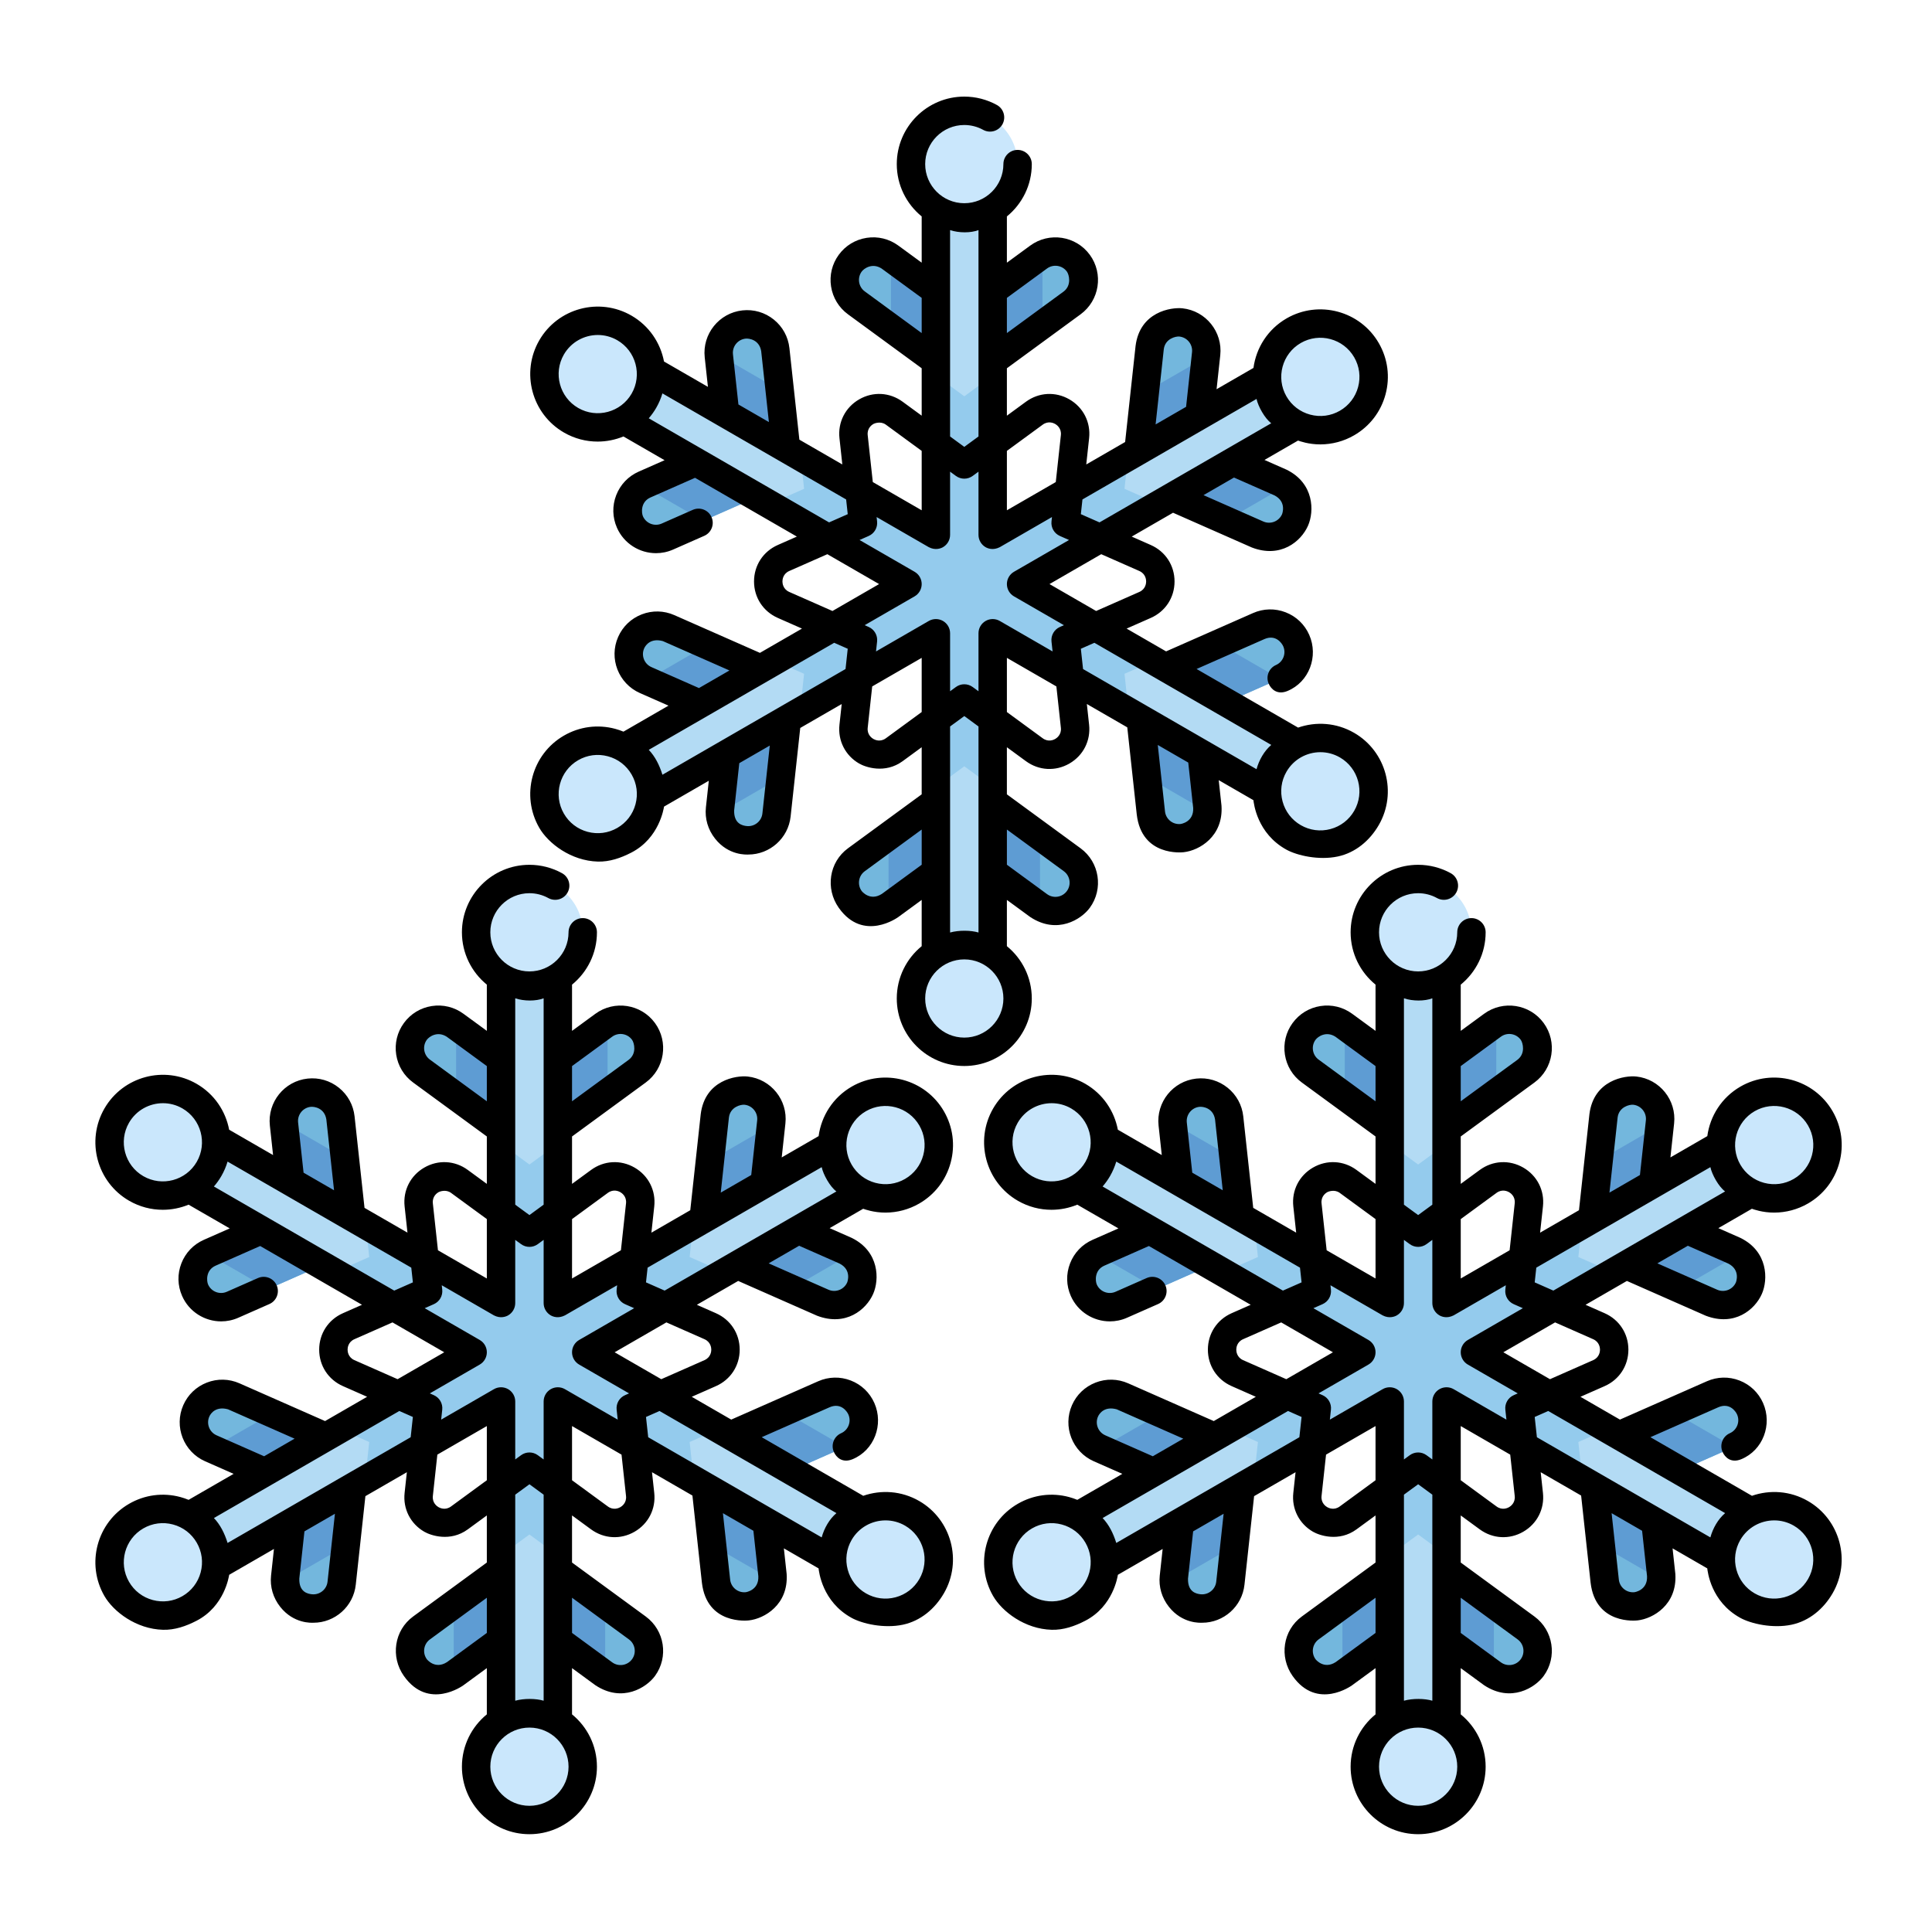 <?xml version="1.0" encoding="UTF-8" standalone="no"?>
<!-- Generator: Adobe Illustrator 19.0.0, SVG Export Plug-In . SVG Version: 6.00 Build 0)  -->

<svg
   xmlns:dc="http://purl.org/dc/elements/1.1/"
   xmlns:cc="http://creativecommons.org/ns#"
   xmlns:rdf="http://www.w3.org/1999/02/22-rdf-syntax-ns#"
   xmlns:svg="http://www.w3.org/2000/svg"
   xmlns="http://www.w3.org/2000/svg"
   xmlns:sodipodi="http://sodipodi.sourceforge.net/DTD/sodipodi-0.dtd"
   xmlns:inkscape="http://www.inkscape.org/namespaces/inkscape"
   version="1.1"
   id="Capa_1"
   x="0px"
   y="0px"
   viewBox="0 0 100 100"
   xml:space="preserve"
   sodipodi:docname="snowflake3.svg"
   width="100"
   height="100"
   inkscape:version="0.92.3 (2405546, 2018-03-11)"><defs
   id="defs83" /><sodipodi:namedview
   pagecolor="#ffffff"
   bordercolor="#666666"
   borderopacity="1"
   objecttolerance="10"
   gridtolerance="10"
   guidetolerance="10"
   inkscape:pageopacity="0"
   inkscape:pageshadow="2"
   inkscape:window-width="1366"
   inkscape:window-height="745"
   id="namedview81"
   showgrid="false"
   inkscape:zoom="3.6875288"
   inkscape:cx="44.307017"
   inkscape:cy="33.774983"
   inkscape:window-x="-8"
   inkscape:window-y="-8"
   inkscape:window-maximized="1"
   inkscape:current-layer="Capa_1" />




















<g
   id="g126"
   transform="matrix(0.098,0,0,0.098,2.045,85.138)"><g
     transform="translate(0,-411.996)"
     id="g14">
	<path
   inkscape:connector-curvature="0"
   id="path2"
   d="m 258.762,147.07 c -3.112,0 -6.222,-0.965 -8.86,-2.896 L 201.771,108.94 c -6.685,-4.894 -8.137,-14.279 -3.243,-20.964 4.893,-6.686 14.278,-8.137 20.964,-3.243 l 39.271,28.748 39.271,-28.748 c 6.687,-4.893 16.071,-3.44 20.964,3.243 4.894,6.685 3.441,16.07 -3.243,20.964 l -48.132,35.234 c -2.639,1.93 -5.751,2.896 -8.861,2.896 z"
   style="fill:#73b7dd" />
	<path
   inkscape:connector-curvature="0"
   id="path4"
   d="m 198.527,424.027 c -4.894,-6.685 -3.441,-16.07 3.243,-20.964 l 48.131,-35.235 c 5.275,-3.861 12.445,-3.861 17.721,0 l 48.132,35.235 c 6.685,4.894 8.137,14.279 3.243,20.964 -4.893,6.684 -14.28,8.136 -20.964,3.243 l -39.271,-28.749 -39.271,28.749 c -9.481,6.282 -18.026,0.771 -20.964,-3.243 z"
   style="fill:#73b7dd" />
	<path
   inkscape:connector-curvature="0"
   id="path6"
   d="m 163.475,202.084 c -1.556,2.695 -3.947,4.906 -6.939,6.225 l -54.58,24.066 c -7.58,3.342 -16.435,-0.093 -19.777,-7.673 -3.344,-7.58 0.092,-16.433 7.673,-19.777 l 44.532,-19.636 -5.261,-48.384 c -0.894,-8.237 5.056,-15.638 13.291,-16.534 8.236,-0.896 15.638,5.055 16.534,13.291 l 6.448,59.301 c 0.354,3.249 -0.366,6.427 -1.921,9.121 z"
   style="fill:#73b7dd" />
	<path
   inkscape:connector-curvature="0"
   id="path8"
   d="m 373.843,391.63 c -8.236,0.896 -15.638,-5.055 -16.534,-13.291 l -6.449,-59.301 c -0.706,-6.499 2.879,-12.709 8.86,-15.347 l 54.581,-24.066 c 7.58,-3.342 16.435,0.093 19.777,7.673 3.342,7.579 -0.094,16.435 -7.673,19.777 l -44.533,19.636 5.262,48.384 c 0.7,11.353 -8.346,15.997 -13.291,16.535 z"
   style="fill:#73b7dd" />
	<path
   inkscape:connector-curvature="0"
   id="path10"
   d="m 164.109,311.014 c 1.556,2.695 2.276,5.871 1.922,9.122 l -6.448,59.3 c -0.896,8.236 -8.298,14.186 -16.534,13.291 -8.236,-0.894 -14.186,-8.297 -13.291,-16.534 l 5.261,-48.384 -44.532,-19.636 c -7.58,-3.344 -11.015,-12.198 -7.673,-19.777 3.342,-7.58 12.197,-11.016 19.777,-7.673 l 54.58,24.066 c 2.99,1.319 5.382,3.531 6.938,6.225 z"
   style="fill:#73b7dd" />
	<path
   inkscape:connector-curvature="0"
   id="path12"
   d="m 433.445,223.604 c -3.342,7.58 -12.197,11.016 -19.777,7.673 l -54.58,-24.065 c -5.982,-2.638 -9.567,-8.847 -8.86,-15.347 l 6.449,-59.301 c 0.896,-8.236 8.298,-14.186 16.534,-13.291 8.235,0.896 14.186,8.299 13.291,16.534 l -5.262,48.385 44.533,19.635 c 10.179,5.069 9.678,15.225 7.672,19.777 z"
   style="fill:#73b7dd" />
</g><g
     transform="translate(0,-411.996)"
     id="g28">
	<path
   inkscape:connector-curvature="0"
   id="path16"
   d="m 258.762,147.07 c 3.111,0 6.223,-0.966 8.86,-2.896 l 32.406,-23.723 V 83.518 c -0.684,0.353 -1.355,0.745 -1.995,1.214 L 258.762,113.48 220.028,85.125 v 37.179 l 29.873,21.869 c 2.638,1.932 5.749,2.897 8.861,2.897 z"
   style="fill:#5e9cd3" />
	<path
   inkscape:connector-curvature="0"
   id="path18"
   d="m 249.901,367.828 -31.14,22.796 v 37.103 c 0.242,-0.146 0.485,-0.295 0.729,-0.456 l 39.271,-28.749 39.271,28.749 c 0.237,0.174 0.485,0.321 0.729,0.479 v -37.125 l -31.14,-22.796 c -5.275,-3.863 -12.445,-3.863 -17.72,-0.001 z"
   style="fill:#5e9cd3" />
	<path
   inkscape:connector-curvature="0"
   id="path20"
   d="m 163.475,202.084 c 1.555,-2.694 2.275,-5.872 1.922,-9.121 l -4.13,-37.979 -32.171,-18.574 c 0.013,0.166 0.011,0.329 0.029,0.495 l 5.261,48.384 -44.532,19.636 c -0.385,0.17 -0.751,0.363 -1.114,0.56 l 32.13,18.551 35.667,-15.727 c 2.991,-1.319 5.382,-3.53 6.938,-6.225 z"
   style="fill:#5e9cd3" />
	<path
   inkscape:connector-curvature="0"
   id="path22"
   d="m 387.133,375.097 -5.262,-48.384 43.567,-19.21 -32.199,-18.59 -33.52,14.78 c -5.982,2.638 -9.567,8.847 -8.86,15.347 l 4.384,40.311 31.867,18.398 c 0.067,-0.843 0.081,-1.723 0.023,-2.652 z"
   style="fill:#5e9cd3" />
	<path
   inkscape:connector-curvature="0"
   id="path24"
   d="m 164.109,311.014 c -1.555,-2.694 -3.948,-4.906 -6.939,-6.225 l -34.237,-15.097 -32.198,18.589 44.285,19.527 -5.261,48.384 c -0.072,0.666 -0.084,1.323 -0.07,1.975 l 32.043,-18.5 4.299,-39.531 c 0.353,-3.251 -0.367,-6.427 -1.922,-9.122 z"
   style="fill:#5e9cd3" />
	<path
   inkscape:connector-curvature="0"
   id="path26"
   d="m 359.087,207.212 37.822,16.676 31.714,-18.31 c -0.843,-0.63 -1.785,-1.22 -2.851,-1.75 l -44.533,-19.635 5.063,-46.556 -32.198,18.59 -3.876,35.64 c -0.707,6.498 2.878,12.707 8.859,15.345 z"
   style="fill:#5e9cd3" />
</g><path
     inkscape:connector-curvature="0"
     id="path30"
     d="M 443.612,-65.133 288.762,-154.536 443.613,-243.94 c 7.174,-4.142 9.632,-13.315 5.49,-20.49 -4.142,-7.174 -13.315,-9.635 -20.49,-5.49 l -154.851,89.403 v -181.732 c 0,-8.284 -6.716,-15 -15,-15 -8.284,0 -15,6.716 -15,15 v 181.732 L 86.378,-271.382 c -7.176,-4.145 -16.35,-1.685 -20.49,5.49 -4.142,7.175 -1.684,16.349 5.49,20.49 l 157.384,90.865 -157.384,90.867 c -7.174,4.142 -9.632,13.315 -5.49,20.49 2.778,4.813 10.586,10.039 20.49,5.49 L 243.762,-128.556 V 50.25 c 0,8.284 6.716,15 15,15 8.284,0 15,-6.716 15,-15 V -128.556 l 154.851,89.403 c 10.116,5.656 17.712,-0.679 20.49,-5.49 4.142,-7.175 1.684,-16.349 -5.491,-20.49 z"
     style="fill:#b3dbf4" /><polygon
     transform="translate(0,-411.996)"
     id="polygon32"
     points="343.376,304.849 358.949,297.982 288.762,257.46 361.822,215.278 343.376,207.145 345.216,190.224 273.762,231.479 273.762,147.312 258.762,158.293 243.762,147.313 243.762,231.479 172.308,190.225 174.148,207.145 155.702,215.278 228.762,257.46 158.575,297.982 174.148,304.849 171.969,324.89 243.762,283.44 243.762,364.682 258.762,353.701 273.762,364.681 273.762,283.44 345.556,324.89 "
     style="fill:#94cbed" /><g
     transform="translate(0,-411.996)"
     id="g46">
	<circle
   id="circle34"
   r="28.16"
   cy="35.656"
   cx="258.758"
   style="fill:#cae7fc" />
	<circle
   id="circle36"
   r="28.16"
   cy="476.35"
   cx="258.758"
   style="fill:#cae7fc" />
	<circle
   id="circle38"
   r="28.16"
   cy="146.56"
   cx="65.168"
   style="fill:#cae7fc" />
	<circle
   id="circle40"
   r="28.16"
   cy="366.9"
   cx="446.808"
   style="fill:#cae7fc" />
	<circle
   id="circle42"
   r="28.16"
   cy="368.37"
   cx="65.168"
   style="fill:#cae7fc" />
	<circle
   id="circle44"
   r="28.16"
   cy="148.02"
   cx="446.808"
   style="fill:#cae7fc" />
</g><path
     inkscape:connector-curvature="0"
     id="path48"
     d="m 464.639,-75.971 c -9.335,-5.391 -20.117,-6.056 -29.576,-2.759 l -53.617,-30.956 35.882,-15.821 c 5.821,-2.512 9.08,2.003 9.888,3.836 1.668,3.784 -0.053,8.221 -3.836,9.89 -3.79,1.672 -5.507,6.099 -3.836,9.889 1.237,2.806 4.443,6.08 9.889,3.836 11.47,-4.727 16.514,-18.313 11.509,-29.665 -2.425,-5.499 -6.846,-9.726 -12.449,-11.899 -5.603,-2.173 -11.717,-2.036 -17.217,0.39 l -45.929,20.251 -20.858,-12.042 12.765,-5.629 c 7.746,-3.415 12.557,-10.795 12.557,-19.26 0,-8.466 -4.812,-15.846 -12.557,-19.261 l -10.064,-4.438 21.826,-12.601 41.627,18.354 c 15.176,5.822 25.958,-3.102 29.665,-11.51 3.346,-7.591 3.266,-22.316 -11.193,-29.517 -0.104,-0.052 -0.21,-0.102 -0.317,-0.148 l -11.485,-5.064 17.723,-10.233 c 0.837,0.291 5.633,2.05 11.833,2.025 6.178,-0.025 12.276,-1.621 17.77,-4.793 8.248,-4.762 14.147,-12.45 16.613,-21.649 2.465,-9.2 1.2,-18.809 -3.562,-27.057 -9.83,-17.026 -31.679,-22.88 -48.707,-13.051 -9.94,5.739 -16.064,15.576 -17.49,26.156 l -19.486,11.25 1.95,-17.932 c 1.34,-12.333 -7.603,-23.458 -19.936,-24.801 -5.978,-0.65 -22.561,1.799 -24.8,19.937 l -5.511,50.681 -20.529,11.853 1.508,-13.868 c 0.915,-8.415 -3.07,-16.272 -10.401,-20.505 -7.332,-4.231 -16.128,-3.755 -22.959,1.244 l -10.065,7.368 v -25.043 l 38.922,-28.493 c 10.011,-7.329 12.193,-21.436 4.865,-31.446 -7.327,-10.008 -21.434,-12.191 -31.446,-4.864 l -12.341,9.034 v -24.423 c 8.022,-6.544 13.156,-16.5 13.156,-27.635 0,-4.143 -3.358,-7.5 -7.5,-7.5 -4.142,0 -7.5,3.357 -7.5,7.5 0,11.39 -9.266,20.655 -20.656,20.655 -11.389,0 -20.655,-9.266 -20.655,-20.655 0,-11.389 9.264,-20.656 20.653,-20.656 3.49,0 6.937,0.885 9.967,2.559 3.625,2.002 8.188,0.686 10.191,-2.939 2.002,-3.626 0.687,-8.188 -2.939,-10.191 -5.245,-2.898 -11.199,-4.429 -17.219,-4.429 -19.66,0 -35.655,15.995 -35.655,35.656 0,11.135 5.134,21.091 13.155,27.634 v 24.423 l -12.341,-9.034 c -4.851,-3.551 -10.792,-4.998 -16.73,-4.081 -5.94,0.919 -11.166,4.097 -14.715,8.945 -3.55,4.85 -4.999,10.792 -4.08,16.73 0.918,5.939 4.095,11.166 8.945,14.716 l 38.922,28.493 v 25.043 l -10.066,-7.369 c -6.83,-5.001 -15.627,-5.477 -22.959,-1.244 -7.331,4.232 -11.316,12.09 -10.401,20.505 l 1.508,13.869 -22.683,-13.096 -5.256,-48.34 c -0.649,-5.976 -3.587,-11.34 -8.271,-15.104 -4.684,-3.766 -10.551,-5.479 -16.529,-4.832 -12.331,1.341 -21.274,12.466 -19.936,24.8 l 1.695,15.592 -23.197,-13.393 c -1.875,-9.84 -7.842,-18.844 -17.177,-24.234 -17.026,-9.827 -38.876,-3.976 -48.707,13.051 -9.83,17.026 -3.976,38.876 13.051,48.707 5.602,3.233 11.722,4.77 17.768,4.77 4.687,0 9.325,-0.929 13.64,-2.702 l 21.724,12.542 -13.639,6.014 c -5.5,2.425 -9.726,6.846 -11.899,12.448 -2.174,5.604 -2.036,11.718 0.39,17.217 3.708,8.408 11.97,13.422 20.62,13.422 3.027,0 6.103,-0.614 9.045,-1.912 l 16.445,-7.252 c 3.79,-1.671 5.507,-6.099 3.836,-9.889 -1.672,-3.79 -6.1,-5.507 -9.889,-3.836 l -16.444,7.252 c -3.786,1.668 -8.22,-0.054 -9.89,-3.839 -0.808,-1.832 -1.294,-7.502 3.837,-9.887 l 23.685,-10.444 53.77,31.044 -10.063,4.437 c -7.746,3.415 -12.557,10.795 -12.557,19.261 0,8.465 4.812,15.845 12.557,19.26 l 12.765,5.629 -22.356,12.907 0.055,-0.125 -45.119,-19.895 c -5.499,-2.425 -11.613,-2.563 -17.216,-0.39 -5.603,2.173 -10.024,6.399 -12.449,11.899 -5.005,11.35 0.158,24.657 11.51,29.664 l 15.069,6.645 -23.776,13.727 c -1.412,-0.579 -2.865,-1.08 -4.363,-1.482 -9.199,-2.465 -18.809,-1.199 -27.056,3.563 -17.026,9.831 -22.88,31.68 -13.051,48.706 4.762,8.248 16.753,17.454 30.937,17.844 6.176,0.17 12.138,-1.873 17.77,-4.793 14.761,-7.652 17.032,-23.382 17.198,-24.252 l 23.639,-13.648 -1.526,14.038 c -0.649,5.976 1.107,11.813 4.832,16.529 7.178,9.09 16.744,8.403 17.553,8.403 11.325,0 21.1,-8.558 22.352,-20.068 l 5.088,-46.787 21.899,-12.644 -1.189,10.934 c -0.915,8.415 3.07,16.272 10.401,20.505 3.324,1.919 13.625,5.554 22.959,-1.245 l 10.065,-7.368 v 24.875 l -38.922,28.495 c -10.011,7.329 -12.031,21.319 -4.865,31.446 13.012,18.388 31.352,4.934 31.446,4.864 l 12.341,-9.035 v 24.423 c -8.022,6.543 -13.155,16.499 -13.155,27.634 0,19.66 15.995,35.655 35.655,35.655 19.661,0 35.656,-15.995 35.656,-35.655 0,-11.135 -5.134,-21.091 -13.156,-27.635 v -24.422 l 12.341,9.034 c 14.317,9.452 27.044,1.147 31.445,-4.864 7.329,-10.011 5.146,-24.117 -4.865,-31.446 l -38.922,-28.493 v -24.877 l 10.065,7.368 c 6.83,4.999 15.626,5.478 22.959,1.245 7.331,-4.232 11.316,-12.09 10.401,-20.505 l -1.189,-10.934 21.352,12.327 5.003,46.007 c 2.612,22.366 23.979,20.025 24.801,19.937 8.247,-0.897 20.96,-8.329 19.965,-24.452 -0.007,-0.116 -0.017,-0.232 -0.03,-0.349 l -1.442,-13.258 18.324,10.579 c 0.205,1.514 1.811,17.582 17.512,26.175 5.565,3.046 17.009,5.707 27.056,3.563 9.314,-1.988 16.889,-8.365 21.65,-16.613 9.831,-17.022 3.977,-38.872 -13.049,-48.703 z M 351.201,-161.447 c 3.349,1.477 3.609,4.61 3.609,5.536 0,0.925 -0.26,4.059 -3.609,5.535 l -22.812,10.058 -24.627,-14.219 27.329,-15.779 z m -46.382,37.242 0.571,5.25 -27.878,-16.095 c -2.32,-1.34 -5.18,-1.34 -7.5,0 -2.32,1.34 -3.75,3.815 -3.75,6.495 v 30.631 l -3.07,-2.247 c -2.638,-1.932 -6.223,-1.932 -8.86,0 l -3.07,2.247 V -128.556 c 0,-2.68 -1.43,-5.155 -3.75,-6.495 -2.32,-1.34 -5.18,-1.34 -7.5,0 l -27.878,16.095 0.571,-5.25 c 0.354,-3.25 -1.439,-6.354 -4.43,-7.673 l -2.131,-0.939 26.368,-15.224 c 2.32,-1.34 3.75,-3.815 3.75,-6.495 0,-2.68 -1.43,-5.155 -3.75,-6.495 l -29.07,-16.783 4.832,-2.131 c 2.991,-1.318 4.784,-4.423 4.43,-7.673 l -0.252,-2.314 27.558,15.911 c 3.444,1.796 6.34,0.67 7.5,0 2.32,-1.34 3.75,-3.815 3.75,-6.495 v -33.382 l 3.07,2.247 c 2.638,1.932 6.223,1.932 8.86,0 l 3.07,-2.247 v 33.381 c 0,2.68 1.43,5.155 3.75,6.495 1.16,0.67 3.955,1.797 7.5,0 l 27.559,-15.911 -0.252,2.315 c -0.354,3.25 1.439,6.354 4.43,7.673 l 4.832,2.131 -29.069,16.783 c -2.32,1.34 -3.75,3.815 -3.75,6.495 0,2.68 1.43,5.155 3.75,6.495 l 26.368,15.224 -2.131,0.94 c -2.989,1.319 -4.782,4.423 -4.428,7.673 z m 117.747,-77.181 c 6.669,3.427 4.044,9.904 4.017,9.968 -1.668,3.784 -6.105,5.506 -9.889,3.837 l -31.58,-13.924 16.099,-9.295 z m 13.917,-80.476 c 9.864,-5.694 22.521,-2.302 28.216,7.561 2.758,4.778 3.491,10.345 2.063,15.674 -1.428,5.329 -4.846,9.783 -9.624,12.542 -4.779,2.759 -10.345,3.489 -15.674,2.063 -5.33,-1.428 -9.784,-4.846 -12.542,-9.624 -5.695,-9.864 -2.302,-22.521 7.561,-28.216 z m -72.351,3.241 c 0.735,-5.513 6.274,-6.865 8.266,-6.646 4.111,0.447 7.093,4.156 6.646,8.268 l -3.137,28.848 -16.099,9.295 z m 48.988,26.305 c 0.805,3.88 4.397,10.367 7.771,12.833 l -90.711,52.373 -9.855,-4.346 0.845,-7.773 z m -112.933,13.582 c 2.953,-2.161 5.797,-0.82 6.599,-0.357 0.801,0.463 3.385,2.255 2.989,5.894 l -2.695,24.784 -25.818,14.906 v -31.372 z m 2.275,-82.478 c 3.34,-2.442 8.042,-1.715 10.483,1.621 1.184,1.616 2.591,7.19 -1.622,10.481 l -30.062,22.007 v -18.59 z m -96.262,12.103 c -3.337,-2.442 -4.064,-7.145 -1.621,-10.482 1.183,-1.617 5.554,-4.766 10.481,-1.621 l 21.201,15.52 v 18.59 z m 45.062,-32.376 c 4.722,1.555 10.877,1.555 15,0 v 108.996 l -7.5,5.491 -7.5,-5.49 z m -43.514,108.287 c -0.396,-3.639 2.188,-5.431 2.989,-5.894 0.467,-0.27 3.799,-1.673 6.599,0.357 l 18.925,13.855 v 31.373 l -25.818,-14.906 z M 136.581,-275.9 c -0.446,-4.112 2.535,-7.821 6.645,-8.269 1.997,-0.217 7.307,0.66 8.267,6.646 l 4.069,37.424 -16.099,-9.295 z m -81.746,28.352 c -9.863,-5.695 -13.255,-18.354 -7.561,-28.217 3.822,-6.619 10.779,-10.323 17.923,-10.323 3.502,0 7.049,0.89 10.293,2.763 9.863,5.695 13.255,18.354 7.561,28.217 -5.695,9.861 -18.352,13.257 -28.216,7.56 z m 37.27,5.453 c 1.457,-1.682 2.784,-3.516 3.937,-5.513 1.421,-2.462 2.505,-5.026 3.284,-7.639 l 97.029,56.02 0.845,7.772 -9.855,4.346 z m 74.218,91.719 c -3.349,-1.477 -3.609,-4.61 -3.609,-5.535 0,-0.926 0.26,-4.06 3.609,-5.536 l 20.11,-8.867 27.329,15.779 -24.628,14.219 z m -72.809,39.691 c -3.784,-1.669 -5.506,-6.104 -3.838,-9.888 0.809,-1.834 3.596,-5.563 9.889,-3.837 l 35.163,15.505 -16.099,9.295 z m -8.399,72.402 c -1.428,5.329 -4.846,9.783 -9.624,12.542 -4.779,2.76 -10.344,3.49 -15.674,2.063 -5.33,-1.428 -9.784,-4.846 -12.542,-9.624 -5.694,-9.863 -2.303,-22.521 7.561,-28.216 4.777,-2.759 10.343,-3.492 15.674,-2.063 5.33,1.428 9.784,4.846 12.542,9.624 2.758,4.778 3.49,10.345 2.063,15.674 z m 67.011,4.913 c -0.447,4.11 -4.159,7.08 -8.268,6.645 -1.991,-0.217 -6.836,-1.004 -6.645,-8.267 l 2.713,-24.954 16.1,-9.295 z m -52.793,-20.46 c -1.612,-5.166 -3.881,-9.654 -7.22,-13.152 l 97.931,-56.541 7.154,3.154 -1.164,10.708 z m 118.003,-19.26 c -2.954,2.162 -5.798,0.82 -6.599,0.358 -0.801,-0.463 -3.385,-2.255 -2.989,-5.894 l 2.376,-21.85 26.137,-15.09 v 28.621 z m -2.118,82.197 c -6.302,4.063 -10.599,-1.448 -10.64,-1.506 -2.443,-3.337 -1.715,-8.039 1.622,-10.481 l 30.062,-22.008 v 18.59 z m 43.544,75.897 c -11.389,0 -20.655,-9.266 -20.655,-20.655 0,-11.389 9.266,-20.655 20.655,-20.655 11.39,0 20.656,9.266 20.656,20.655 0,11.389 -9.267,20.655 -20.656,20.655 z m 52.561,-87.885 c 3.337,2.442 4.064,7.146 1.622,10.481 -2.443,3.339 -7.145,4.064 -10.482,1.622 l -21.201,-15.521 V -24.889 Z M 266.262,29.494 c -4.08,-1.195 -10.278,-1.29 -15,0 v -108.829 l 7.5,-5.49 7.5,5.49 z m 43.513,-108.119 c 0.396,3.639 -2.188,5.431 -2.989,5.894 -0.8,0.463 -3.645,1.807 -6.599,-0.358 l -18.926,-13.854 V -115.564 l 26.137,15.09 z m 10.549,-41.743 7.154,-3.155 93.427,53.94 c -3.741,3.175 -6.472,7.984 -7.792,12.822 L 321.488,-109.66 Z m 59.332,84.085 c 0.367,7.489 -6.554,8.454 -6.624,8.462 -4.119,0.456 -7.82,-2.534 -8.267,-6.646 l -3.816,-35.091 16.099,9.295 z m 85.043,1.518 c -2.759,4.778 -7.213,8.196 -12.542,9.624 -5.328,1.428 -10.895,0.696 -15.674,-2.063 -4.778,-2.759 -8.196,-7.213 -9.624,-12.542 -1.428,-5.329 -0.695,-10.896 2.063,-15.674 3.822,-6.619 10.778,-10.323 17.923,-10.323 3.501,0 7.049,0.89 10.293,2.763 9.864,5.695 13.256,18.352 7.561,28.215 z" /><g
     transform="translate(0,-411.996)"
     id="g50">
</g><g
     transform="translate(0,-411.996)"
     id="g52">
</g><g
     transform="translate(0,-411.996)"
     id="g54">
</g><g
     transform="translate(0,-411.996)"
     id="g56">
</g><g
     transform="translate(0,-411.996)"
     id="g58">
</g><g
     transform="translate(0,-411.996)"
     id="g60">
</g><g
     transform="translate(0,-411.996)"
     id="g62">
</g><g
     transform="translate(0,-411.996)"
     id="g64">
</g><g
     transform="translate(0,-411.996)"
     id="g66">
</g><g
     transform="translate(0,-411.996)"
     id="g68">
</g><g
     transform="translate(0,-411.996)"
     id="g70">
</g><g
     transform="translate(0,-411.996)"
     id="g72">
</g><g
     transform="translate(0,-411.996)"
     id="g74">
</g><g
     transform="translate(0,-411.996)"
     id="g76">
</g><g
     transform="translate(0,-411.996)"
     id="g78">
</g></g>
<g
   id="g126-0"
   transform="matrix(0.098,0,0,0.098,48.044,85.138)"><g
     transform="translate(0,-411.996)"
     id="g14-3"><path
       inkscape:connector-curvature="0"
       id="path2-5"
       d="m 258.762,147.07 c -3.112,0 -6.222,-0.965 -8.86,-2.896 L 201.771,108.94 c -6.685,-4.894 -8.137,-14.279 -3.243,-20.964 4.893,-6.686 14.278,-8.137 20.964,-3.243 l 39.271,28.748 39.271,-28.748 c 6.687,-4.893 16.071,-3.44 20.964,3.243 4.894,6.685 3.441,16.07 -3.243,20.964 l -48.132,35.234 c -2.639,1.93 -5.751,2.896 -8.861,2.896 z"
       style="fill:#73b7dd" /><path
       inkscape:connector-curvature="0"
       id="path4-4"
       d="m 198.527,424.027 c -4.894,-6.685 -3.441,-16.07 3.243,-20.964 l 48.131,-35.235 c 5.275,-3.861 12.445,-3.861 17.721,0 l 48.132,35.235 c 6.685,4.894 8.137,14.279 3.243,20.964 -4.893,6.684 -14.28,8.136 -20.964,3.243 l -39.271,-28.749 -39.271,28.749 c -9.481,6.282 -18.026,0.771 -20.964,-3.243 z"
       style="fill:#73b7dd" /><path
       inkscape:connector-curvature="0"
       id="path6-5"
       d="m 163.475,202.084 c -1.556,2.695 -3.947,4.906 -6.939,6.225 l -54.58,24.066 c -7.58,3.342 -16.435,-0.093 -19.777,-7.673 -3.344,-7.58 0.092,-16.433 7.673,-19.777 l 44.532,-19.636 -5.261,-48.384 c -0.894,-8.237 5.056,-15.638 13.291,-16.534 8.236,-0.896 15.638,5.055 16.534,13.291 l 6.448,59.301 c 0.354,3.249 -0.366,6.427 -1.921,9.121 z"
       style="fill:#73b7dd" /><path
       inkscape:connector-curvature="0"
       id="path8-3"
       d="m 373.843,391.63 c -8.236,0.896 -15.638,-5.055 -16.534,-13.291 l -6.449,-59.301 c -0.706,-6.499 2.879,-12.709 8.86,-15.347 l 54.581,-24.066 c 7.58,-3.342 16.435,0.093 19.777,7.673 3.342,7.579 -0.094,16.435 -7.673,19.777 l -44.533,19.636 5.262,48.384 c 0.7,11.353 -8.346,15.997 -13.291,16.535 z"
       style="fill:#73b7dd" /><path
       inkscape:connector-curvature="0"
       id="path10-9"
       d="m 164.109,311.014 c 1.556,2.695 2.276,5.871 1.922,9.122 l -6.448,59.3 c -0.896,8.236 -8.298,14.186 -16.534,13.291 -8.236,-0.894 -14.186,-8.297 -13.291,-16.534 l 5.261,-48.384 -44.532,-19.636 c -7.58,-3.344 -11.015,-12.198 -7.673,-19.777 3.342,-7.58 12.197,-11.016 19.777,-7.673 l 54.58,24.066 c 2.99,1.319 5.382,3.531 6.938,6.225 z"
       style="fill:#73b7dd" /><path
       inkscape:connector-curvature="0"
       id="path12-8"
       d="m 433.445,223.604 c -3.342,7.58 -12.197,11.016 -19.777,7.673 l -54.58,-24.065 c -5.982,-2.638 -9.567,-8.847 -8.86,-15.347 l 6.449,-59.301 c 0.896,-8.236 8.298,-14.186 16.534,-13.291 8.235,0.896 14.186,8.299 13.291,16.534 l -5.262,48.385 44.533,19.635 c 10.179,5.069 9.678,15.225 7.672,19.777 z"
       style="fill:#73b7dd" /></g><g
     transform="translate(0,-411.996)"
     id="g28-9"><path
       inkscape:connector-curvature="0"
       id="path16-3"
       d="m 258.762,147.07 c 3.111,0 6.223,-0.966 8.86,-2.896 l 32.406,-23.723 V 83.518 c -0.684,0.353 -1.355,0.745 -1.995,1.214 L 258.762,113.48 220.028,85.125 v 37.179 l 29.873,21.869 c 2.638,1.932 5.749,2.897 8.861,2.897 z"
       style="fill:#5e9cd3" /><path
       inkscape:connector-curvature="0"
       id="path18-3"
       d="m 249.901,367.828 -31.14,22.796 v 37.103 c 0.242,-0.146 0.485,-0.295 0.729,-0.456 l 39.271,-28.749 39.271,28.749 c 0.237,0.174 0.485,0.321 0.729,0.479 v -37.125 l -31.14,-22.796 c -5.275,-3.863 -12.445,-3.863 -17.72,-0.001 z"
       style="fill:#5e9cd3" /><path
       inkscape:connector-curvature="0"
       id="path20-1"
       d="m 163.475,202.084 c 1.555,-2.694 2.275,-5.872 1.922,-9.121 l -4.13,-37.979 -32.171,-18.574 c 0.013,0.166 0.011,0.329 0.029,0.495 l 5.261,48.384 -44.532,19.636 c -0.385,0.17 -0.751,0.363 -1.114,0.56 l 32.13,18.551 35.667,-15.727 c 2.991,-1.319 5.382,-3.53 6.938,-6.225 z"
       style="fill:#5e9cd3" /><path
       inkscape:connector-curvature="0"
       id="path22-6"
       d="m 387.133,375.097 -5.262,-48.384 43.567,-19.21 -32.199,-18.59 -33.52,14.78 c -5.982,2.638 -9.567,8.847 -8.86,15.347 l 4.384,40.311 31.867,18.398 c 0.067,-0.843 0.081,-1.723 0.023,-2.652 z"
       style="fill:#5e9cd3" /><path
       inkscape:connector-curvature="0"
       id="path24-8"
       d="m 164.109,311.014 c -1.555,-2.694 -3.948,-4.906 -6.939,-6.225 l -34.237,-15.097 -32.198,18.589 44.285,19.527 -5.261,48.384 c -0.072,0.666 -0.084,1.323 -0.07,1.975 l 32.043,-18.5 4.299,-39.531 c 0.353,-3.251 -0.367,-6.427 -1.922,-9.122 z"
       style="fill:#5e9cd3" /><path
       inkscape:connector-curvature="0"
       id="path26-3"
       d="m 359.087,207.212 37.822,16.676 31.714,-18.31 c -0.843,-0.63 -1.785,-1.22 -2.851,-1.75 l -44.533,-19.635 5.063,-46.556 -32.198,18.59 -3.876,35.64 c -0.707,6.498 2.878,12.707 8.859,15.345 z"
       style="fill:#5e9cd3" /></g><path
     inkscape:connector-curvature="0"
     id="path30-4"
     d="M 443.612,-65.133 288.762,-154.536 443.613,-243.94 c 7.174,-4.142 9.632,-13.315 5.49,-20.49 -4.142,-7.174 -13.315,-9.635 -20.49,-5.49 l -154.851,89.403 v -181.732 c 0,-8.284 -6.716,-15 -15,-15 -8.284,0 -15,6.716 -15,15 v 181.732 L 86.378,-271.382 c -7.176,-4.145 -16.35,-1.685 -20.49,5.49 -4.142,7.175 -1.684,16.349 5.49,20.49 l 157.384,90.865 -157.384,90.867 c -7.174,4.142 -9.632,13.315 -5.49,20.49 2.778,4.813 10.586,10.039 20.49,5.49 L 243.762,-128.556 V 50.25 c 0,8.284 6.716,15 15,15 8.284,0 15,-6.716 15,-15 V -128.556 l 154.851,89.403 c 10.116,5.656 17.712,-0.679 20.49,-5.49 4.142,-7.175 1.684,-16.349 -5.491,-20.49 z"
     style="fill:#b3dbf4" /><polygon
     transform="translate(0,-411.996)"
     id="polygon32-9"
     points="172.308,190.225 174.148,207.145 155.702,215.278 228.762,257.46 158.575,297.982 174.148,304.849 171.969,324.89 243.762,283.44 243.762,364.682 258.762,353.701 273.762,364.681 273.762,283.44 345.556,324.89 343.376,304.849 358.949,297.982 288.762,257.46 361.822,215.278 343.376,207.145 345.216,190.224 273.762,231.479 273.762,147.312 258.762,158.293 243.762,147.313 243.762,231.479 "
     style="fill:#94cbed" /><g
     transform="translate(0,-411.996)"
     id="g46-4"><circle
       id="circle34-3"
       r="28.16"
       cy="35.656"
       cx="258.758"
       style="fill:#cae7fc" /><circle
       id="circle36-9"
       r="28.16"
       cy="476.35"
       cx="258.758"
       style="fill:#cae7fc" /><circle
       id="circle38-5"
       r="28.16"
       cy="146.56"
       cx="65.168"
       style="fill:#cae7fc" /><circle
       id="circle40-2"
       r="28.16"
       cy="366.9"
       cx="446.808"
       style="fill:#cae7fc" /><circle
       id="circle42-3"
       r="28.16"
       cy="368.37"
       cx="65.168"
       style="fill:#cae7fc" /><circle
       id="circle44-0"
       r="28.16"
       cy="148.02"
       cx="446.808"
       style="fill:#cae7fc" /></g><path
     inkscape:connector-curvature="0"
     id="path48-4"
     d="m 464.639,-75.971 c -9.335,-5.391 -20.117,-6.056 -29.576,-2.759 l -53.617,-30.956 35.882,-15.821 c 5.821,-2.512 9.08,2.003 9.888,3.836 1.668,3.784 -0.053,8.221 -3.836,9.89 -3.79,1.672 -5.507,6.099 -3.836,9.889 1.237,2.806 4.443,6.08 9.889,3.836 11.47,-4.727 16.514,-18.313 11.509,-29.665 -2.425,-5.499 -6.846,-9.726 -12.449,-11.899 -5.603,-2.173 -11.717,-2.036 -17.217,0.39 l -45.929,20.251 -20.858,-12.042 12.765,-5.629 c 7.746,-3.415 12.557,-10.795 12.557,-19.26 0,-8.466 -4.812,-15.846 -12.557,-19.261 l -10.064,-4.438 21.826,-12.601 41.627,18.354 c 15.176,5.822 25.958,-3.102 29.665,-11.51 3.346,-7.591 3.266,-22.316 -11.193,-29.517 -0.104,-0.052 -0.21,-0.102 -0.317,-0.148 l -11.485,-5.064 17.723,-10.233 c 0.837,0.291 5.633,2.05 11.833,2.025 6.178,-0.025 12.276,-1.621 17.77,-4.793 8.248,-4.762 14.147,-12.45 16.613,-21.649 2.465,-9.2 1.2,-18.809 -3.562,-27.057 -9.83,-17.026 -31.679,-22.88 -48.707,-13.051 -9.94,5.739 -16.064,15.576 -17.49,26.156 l -19.486,11.25 1.95,-17.932 c 1.34,-12.333 -7.603,-23.458 -19.936,-24.801 -5.978,-0.65 -22.561,1.799 -24.8,19.937 l -5.511,50.681 -20.529,11.853 1.508,-13.868 c 0.915,-8.415 -3.07,-16.272 -10.401,-20.505 -7.332,-4.231 -16.128,-3.755 -22.959,1.244 l -10.065,7.368 v -25.043 l 38.922,-28.493 c 10.011,-7.329 12.193,-21.436 4.865,-31.446 -7.327,-10.008 -21.434,-12.191 -31.446,-4.864 l -12.341,9.034 v -24.423 c 8.022,-6.544 13.156,-16.5 13.156,-27.635 0,-4.143 -3.358,-7.5 -7.5,-7.5 -4.142,0 -7.5,3.357 -7.5,7.5 0,11.39 -9.266,20.655 -20.656,20.655 -11.389,0 -20.655,-9.266 -20.655,-20.655 0,-11.389 9.264,-20.656 20.653,-20.656 3.49,0 6.937,0.885 9.967,2.559 3.625,2.002 8.188,0.686 10.191,-2.939 2.002,-3.626 0.687,-8.188 -2.939,-10.191 -5.245,-2.898 -11.199,-4.429 -17.219,-4.429 -19.66,0 -35.655,15.995 -35.655,35.656 0,11.135 5.134,21.091 13.155,27.634 v 24.423 l -12.341,-9.034 c -4.851,-3.551 -10.792,-4.998 -16.73,-4.081 -5.94,0.919 -11.166,4.097 -14.715,8.945 -3.55,4.85 -4.999,10.792 -4.08,16.73 0.918,5.939 4.095,11.166 8.945,14.716 l 38.922,28.493 v 25.043 l -10.066,-7.369 c -6.83,-5.001 -15.627,-5.477 -22.959,-1.244 -7.331,4.232 -11.316,12.09 -10.401,20.505 l 1.508,13.869 -22.683,-13.096 -5.256,-48.34 c -0.649,-5.976 -3.587,-11.34 -8.271,-15.104 -4.684,-3.766 -10.551,-5.479 -16.529,-4.832 -12.331,1.341 -21.274,12.466 -19.936,24.8 l 1.695,15.592 -23.197,-13.393 c -1.875,-9.84 -7.842,-18.844 -17.177,-24.234 -17.026,-9.827 -38.876,-3.976 -48.707,13.051 -9.83,17.026 -3.976,38.876 13.051,48.707 5.602,3.233 11.722,4.77 17.768,4.77 4.687,0 9.325,-0.929 13.64,-2.702 l 21.724,12.542 -13.639,6.014 c -5.5,2.425 -9.726,6.846 -11.899,12.448 -2.174,5.604 -2.036,11.718 0.39,17.217 3.708,8.408 11.97,13.422 20.62,13.422 3.027,0 6.103,-0.614 9.045,-1.912 l 16.445,-7.252 c 3.79,-1.671 5.507,-6.099 3.836,-9.889 -1.672,-3.79 -6.1,-5.507 -9.889,-3.836 l -16.444,7.252 c -3.786,1.668 -8.22,-0.054 -9.89,-3.839 -0.808,-1.832 -1.294,-7.502 3.837,-9.887 l 23.685,-10.444 53.77,31.044 -10.063,4.437 c -7.746,3.415 -12.557,10.795 -12.557,19.261 0,8.465 4.812,15.845 12.557,19.26 l 12.765,5.629 -22.356,12.907 0.055,-0.125 -45.119,-19.895 c -5.499,-2.425 -11.613,-2.563 -17.216,-0.39 -5.603,2.173 -10.024,6.399 -12.449,11.899 -5.005,11.35 0.158,24.657 11.51,29.664 l 15.069,6.645 -23.776,13.727 c -1.412,-0.579 -2.865,-1.08 -4.363,-1.482 -9.199,-2.465 -18.809,-1.199 -27.056,3.563 -17.026,9.831 -22.88,31.68 -13.051,48.706 4.762,8.248 16.753,17.454 30.937,17.844 6.176,0.17 12.138,-1.873 17.77,-4.793 14.761,-7.652 17.032,-23.382 17.198,-24.252 l 23.639,-13.648 -1.526,14.038 c -0.649,5.976 1.107,11.813 4.832,16.529 7.178,9.09 16.744,8.403 17.553,8.403 11.325,0 21.1,-8.558 22.352,-20.068 l 5.088,-46.787 21.899,-12.644 -1.189,10.934 c -0.915,8.415 3.07,16.272 10.401,20.505 3.324,1.919 13.625,5.554 22.959,-1.245 l 10.065,-7.368 v 24.875 l -38.922,28.495 c -10.011,7.329 -12.031,21.319 -4.865,31.446 13.012,18.388 31.352,4.934 31.446,4.864 l 12.341,-9.035 v 24.423 c -8.022,6.543 -13.155,16.499 -13.155,27.634 0,19.66 15.995,35.655 35.655,35.655 19.661,0 35.656,-15.995 35.656,-35.655 0,-11.135 -5.134,-21.091 -13.156,-27.635 v -24.422 l 12.341,9.034 c 14.317,9.452 27.044,1.147 31.445,-4.864 7.329,-10.011 5.146,-24.117 -4.865,-31.446 l -38.922,-28.493 v -24.877 l 10.065,7.368 c 6.83,4.999 15.626,5.478 22.959,1.245 7.331,-4.232 11.316,-12.09 10.401,-20.505 l -1.189,-10.934 21.352,12.327 5.003,46.007 c 2.612,22.366 23.979,20.025 24.801,19.937 8.247,-0.897 20.96,-8.329 19.965,-24.452 -0.007,-0.116 -0.017,-0.232 -0.03,-0.349 l -1.442,-13.258 18.324,10.579 c 0.205,1.514 1.811,17.582 17.512,26.175 5.565,3.046 17.009,5.707 27.056,3.563 9.314,-1.988 16.889,-8.365 21.65,-16.613 9.831,-17.022 3.977,-38.872 -13.049,-48.703 z M 351.201,-161.447 c 3.349,1.477 3.609,4.61 3.609,5.536 0,0.925 -0.26,4.059 -3.609,5.535 l -22.812,10.058 -24.627,-14.219 27.329,-15.779 z m -46.382,37.242 0.571,5.25 -27.878,-16.095 c -2.32,-1.34 -5.18,-1.34 -7.5,0 -2.32,1.34 -3.75,3.815 -3.75,6.495 v 30.631 l -3.07,-2.247 c -2.638,-1.932 -6.223,-1.932 -8.86,0 l -3.07,2.247 V -128.556 c 0,-2.68 -1.43,-5.155 -3.75,-6.495 -2.32,-1.34 -5.18,-1.34 -7.5,0 l -27.878,16.095 0.571,-5.25 c 0.354,-3.25 -1.439,-6.354 -4.43,-7.673 l -2.131,-0.939 26.368,-15.224 c 2.32,-1.34 3.75,-3.815 3.75,-6.495 0,-2.68 -1.43,-5.155 -3.75,-6.495 l -29.07,-16.783 4.832,-2.131 c 2.991,-1.318 4.784,-4.423 4.43,-7.673 l -0.252,-2.314 27.558,15.911 c 3.444,1.796 6.34,0.67 7.5,0 2.32,-1.34 3.75,-3.815 3.75,-6.495 v -33.382 l 3.07,2.247 c 2.638,1.932 6.223,1.932 8.86,0 l 3.07,-2.247 v 33.381 c 0,2.68 1.43,5.155 3.75,6.495 1.16,0.67 3.955,1.797 7.5,0 l 27.559,-15.911 -0.252,2.315 c -0.354,3.25 1.439,6.354 4.43,7.673 l 4.832,2.131 -29.069,16.783 c -2.32,1.34 -3.75,3.815 -3.75,6.495 0,2.68 1.43,5.155 3.75,6.495 l 26.368,15.224 -2.131,0.94 c -2.989,1.319 -4.782,4.423 -4.428,7.673 z m 117.747,-77.181 c 6.669,3.427 4.044,9.904 4.017,9.968 -1.668,3.784 -6.105,5.506 -9.889,3.837 l -31.58,-13.924 16.099,-9.295 z m 13.917,-80.476 c 9.864,-5.694 22.521,-2.302 28.216,7.561 2.758,4.778 3.491,10.345 2.063,15.674 -1.428,5.329 -4.846,9.783 -9.624,12.542 -4.779,2.759 -10.345,3.489 -15.674,2.063 -5.33,-1.428 -9.784,-4.846 -12.542,-9.624 -5.695,-9.864 -2.302,-22.521 7.561,-28.216 z m -72.351,3.241 c 0.735,-5.513 6.274,-6.865 8.266,-6.646 4.111,0.447 7.093,4.156 6.646,8.268 l -3.137,28.848 -16.099,9.295 z m 48.988,26.305 c 0.805,3.88 4.397,10.367 7.771,12.833 l -90.711,52.373 -9.855,-4.346 0.845,-7.773 z m -112.933,13.582 c 2.953,-2.161 5.797,-0.82 6.599,-0.357 0.801,0.463 3.385,2.255 2.989,5.894 l -2.695,24.784 -25.818,14.906 v -31.372 z m 2.275,-82.478 c 3.34,-2.442 8.042,-1.715 10.483,1.621 1.184,1.616 2.591,7.19 -1.622,10.481 l -30.062,22.007 v -18.59 z m -96.262,12.103 c -3.337,-2.442 -4.064,-7.145 -1.621,-10.482 1.183,-1.617 5.554,-4.766 10.481,-1.621 l 21.201,15.52 v 18.59 z m 45.062,-32.376 c 4.722,1.555 10.877,1.555 15,0 v 108.996 l -7.5,5.491 -7.5,-5.49 z m -43.514,108.287 c -0.396,-3.639 2.188,-5.431 2.989,-5.894 0.467,-0.27 3.799,-1.673 6.599,0.357 l 18.925,13.855 v 31.373 l -25.818,-14.906 z M 136.581,-275.9 c -0.446,-4.112 2.535,-7.821 6.645,-8.269 1.997,-0.217 7.307,0.66 8.267,6.646 l 4.069,37.424 -16.099,-9.295 z m -81.746,28.352 c -9.863,-5.695 -13.255,-18.354 -7.561,-28.217 3.822,-6.619 10.779,-10.323 17.923,-10.323 3.502,0 7.049,0.89 10.293,2.763 9.863,5.695 13.255,18.354 7.561,28.217 -5.695,9.861 -18.352,13.257 -28.216,7.56 z m 37.27,5.453 c 1.457,-1.682 2.784,-3.516 3.937,-5.513 1.421,-2.462 2.505,-5.026 3.284,-7.639 l 97.029,56.02 0.845,7.772 -9.855,4.346 z m 74.218,91.719 c -3.349,-1.477 -3.609,-4.61 -3.609,-5.535 0,-0.926 0.26,-4.06 3.609,-5.536 l 20.11,-8.867 27.329,15.779 -24.628,14.219 z m -72.809,39.691 c -3.784,-1.669 -5.506,-6.104 -3.838,-9.888 0.809,-1.834 3.596,-5.563 9.889,-3.837 l 35.163,15.505 -16.099,9.295 z m -8.399,72.402 c -1.428,5.329 -4.846,9.783 -9.624,12.542 -4.779,2.76 -10.344,3.49 -15.674,2.063 -5.33,-1.428 -9.784,-4.846 -12.542,-9.624 -5.694,-9.863 -2.303,-22.521 7.561,-28.216 4.777,-2.759 10.343,-3.492 15.674,-2.063 5.33,1.428 9.784,4.846 12.542,9.624 2.758,4.778 3.49,10.345 2.063,15.674 z m 67.011,4.913 c -0.447,4.11 -4.159,7.08 -8.268,6.645 -1.991,-0.217 -6.836,-1.004 -6.645,-8.267 l 2.713,-24.954 16.1,-9.295 z m -52.793,-20.46 c -1.612,-5.166 -3.881,-9.654 -7.22,-13.152 l 97.931,-56.541 7.154,3.154 -1.164,10.708 z m 118.003,-19.26 c -2.954,2.162 -5.798,0.82 -6.599,0.358 -0.801,-0.463 -3.385,-2.255 -2.989,-5.894 l 2.376,-21.85 26.137,-15.09 v 28.621 z m -2.118,82.197 c -6.302,4.063 -10.599,-1.448 -10.64,-1.506 -2.443,-3.337 -1.715,-8.039 1.622,-10.481 l 30.062,-22.008 v 18.59 z m 43.544,75.897 c -11.389,0 -20.655,-9.266 -20.655,-20.655 0,-11.389 9.266,-20.655 20.655,-20.655 11.39,0 20.656,9.266 20.656,20.655 0,11.389 -9.267,20.655 -20.656,20.655 z m 52.561,-87.885 c 3.337,2.442 4.064,7.146 1.622,10.481 -2.443,3.339 -7.145,4.064 -10.482,1.622 l -21.201,-15.521 V -24.889 Z M 266.262,29.494 c -4.08,-1.195 -10.278,-1.29 -15,0 v -108.829 l 7.5,-5.49 7.5,5.49 z m 43.513,-108.119 c 0.396,3.639 -2.188,5.431 -2.989,5.894 -0.8,0.463 -3.645,1.807 -6.599,-0.358 l -18.926,-13.854 V -115.564 l 26.137,15.09 z m 10.549,-41.743 7.154,-3.155 93.427,53.94 c -3.741,3.175 -6.472,7.984 -7.792,12.822 L 321.488,-109.66 Z m 59.332,84.085 c 0.367,7.489 -6.554,8.454 -6.624,8.462 -4.119,0.456 -7.82,-2.534 -8.267,-6.646 l -3.816,-35.091 16.099,9.295 z m 85.043,1.518 c -2.759,4.778 -7.213,8.196 -12.542,9.624 -5.328,1.428 -10.895,0.696 -15.674,-2.063 -4.778,-2.759 -8.196,-7.213 -9.624,-12.542 -1.428,-5.329 -0.695,-10.896 2.063,-15.674 3.822,-6.619 10.778,-10.323 17.923,-10.323 3.501,0 7.049,0.89 10.293,2.763 9.864,5.695 13.256,18.352 7.561,28.215 z" /><g
     transform="translate(0,-411.996)"
     id="g50-9" /><g
     transform="translate(0,-411.996)"
     id="g52-5" /><g
     transform="translate(0,-411.996)"
     id="g54-7" /><g
     transform="translate(0,-411.996)"
     id="g56-7" /><g
     transform="translate(0,-411.996)"
     id="g58-2" /><g
     transform="translate(0,-411.996)"
     id="g60-8" /><g
     transform="translate(0,-411.996)"
     id="g62-2" /><g
     transform="translate(0,-411.996)"
     id="g64-4" /><g
     transform="translate(0,-411.996)"
     id="g66-5" /><g
     transform="translate(0,-411.996)"
     id="g68-3" /><g
     transform="translate(0,-411.996)"
     id="g70-5" /><g
     transform="translate(0,-411.996)"
     id="g72-9" /><g
     transform="translate(0,-411.996)"
     id="g74-3" /><g
     transform="translate(0,-411.996)"
     id="g76-5" /><g
     transform="translate(0,-411.996)"
     id="g78-8" /></g><g
   id="g126-0-9"
   transform="matrix(0.098,0,0,0.098,24.553,45.376)"><g
     transform="translate(0,-411.996)"
     id="g14-3-9"><path
       inkscape:connector-curvature="0"
       id="path2-5-4"
       d="m 258.762,147.07 c -3.112,0 -6.222,-0.965 -8.86,-2.896 L 201.771,108.94 c -6.685,-4.894 -8.137,-14.279 -3.243,-20.964 4.893,-6.686 14.278,-8.137 20.964,-3.243 l 39.271,28.748 39.271,-28.748 c 6.687,-4.893 16.071,-3.44 20.964,3.243 4.894,6.685 3.441,16.07 -3.243,20.964 l -48.132,35.234 c -2.639,1.93 -5.751,2.896 -8.861,2.896 z"
       style="fill:#73b7dd" /><path
       inkscape:connector-curvature="0"
       id="path4-4-5"
       d="m 198.527,424.027 c -4.894,-6.685 -3.441,-16.07 3.243,-20.964 l 48.131,-35.235 c 5.275,-3.861 12.445,-3.861 17.721,0 l 48.132,35.235 c 6.685,4.894 8.137,14.279 3.243,20.964 -4.893,6.684 -14.28,8.136 -20.964,3.243 l -39.271,-28.749 -39.271,28.749 c -9.481,6.282 -18.026,0.771 -20.964,-3.243 z"
       style="fill:#73b7dd" /><path
       inkscape:connector-curvature="0"
       id="path6-5-7"
       d="m 163.475,202.084 c -1.556,2.695 -3.947,4.906 -6.939,6.225 l -54.58,24.066 c -7.58,3.342 -16.435,-0.093 -19.777,-7.673 -3.344,-7.58 0.092,-16.433 7.673,-19.777 l 44.532,-19.636 -5.261,-48.384 c -0.894,-8.237 5.056,-15.638 13.291,-16.534 8.236,-0.896 15.638,5.055 16.534,13.291 l 6.448,59.301 c 0.354,3.249 -0.366,6.427 -1.921,9.121 z"
       style="fill:#73b7dd" /><path
       inkscape:connector-curvature="0"
       id="path8-3-8"
       d="m 373.843,391.63 c -8.236,0.896 -15.638,-5.055 -16.534,-13.291 l -6.449,-59.301 c -0.706,-6.499 2.879,-12.709 8.86,-15.347 l 54.581,-24.066 c 7.58,-3.342 16.435,0.093 19.777,7.673 3.342,7.579 -0.094,16.435 -7.673,19.777 l -44.533,19.636 5.262,48.384 c 0.7,11.353 -8.346,15.997 -13.291,16.535 z"
       style="fill:#73b7dd" /><path
       inkscape:connector-curvature="0"
       id="path10-9-1"
       d="m 164.109,311.014 c 1.556,2.695 2.276,5.871 1.922,9.122 l -6.448,59.3 c -0.896,8.236 -8.298,14.186 -16.534,13.291 -8.236,-0.894 -14.186,-8.297 -13.291,-16.534 l 5.261,-48.384 -44.532,-19.636 c -7.58,-3.344 -11.015,-12.198 -7.673,-19.777 3.342,-7.58 12.197,-11.016 19.777,-7.673 l 54.58,24.066 c 2.99,1.319 5.382,3.531 6.938,6.225 z"
       style="fill:#73b7dd" /><path
       inkscape:connector-curvature="0"
       id="path12-8-6"
       d="m 433.445,223.604 c -3.342,7.58 -12.197,11.016 -19.777,7.673 l -54.58,-24.065 c -5.982,-2.638 -9.567,-8.847 -8.86,-15.347 l 6.449,-59.301 c 0.896,-8.236 8.298,-14.186 16.534,-13.291 8.235,0.896 14.186,8.299 13.291,16.534 l -5.262,48.385 44.533,19.635 c 10.179,5.069 9.678,15.225 7.672,19.777 z"
       style="fill:#73b7dd" /></g><g
     transform="translate(0,-411.996)"
     id="g28-9-1"><path
       inkscape:connector-curvature="0"
       id="path16-3-2"
       d="m 258.762,147.07 c 3.111,0 6.223,-0.966 8.86,-2.896 l 32.406,-23.723 V 83.518 c -0.684,0.353 -1.355,0.745 -1.995,1.214 L 258.762,113.48 220.028,85.125 v 37.179 l 29.873,21.869 c 2.638,1.932 5.749,2.897 8.861,2.897 z"
       style="fill:#5e9cd3" /><path
       inkscape:connector-curvature="0"
       id="path18-3-4"
       d="m 249.901,367.828 -31.14,22.796 v 37.103 c 0.242,-0.146 0.485,-0.295 0.729,-0.456 l 39.271,-28.749 39.271,28.749 c 0.237,0.174 0.485,0.321 0.729,0.479 v -37.125 l -31.14,-22.796 c -5.275,-3.863 -12.445,-3.863 -17.72,-0.001 z"
       style="fill:#5e9cd3" /><path
       inkscape:connector-curvature="0"
       id="path20-1-1"
       d="m 163.475,202.084 c 1.555,-2.694 2.275,-5.872 1.922,-9.121 l -4.13,-37.979 -32.171,-18.574 c 0.013,0.166 0.011,0.329 0.029,0.495 l 5.261,48.384 -44.532,19.636 c -0.385,0.17 -0.751,0.363 -1.114,0.56 l 32.13,18.551 35.667,-15.727 c 2.991,-1.319 5.382,-3.53 6.938,-6.225 z"
       style="fill:#5e9cd3" /><path
       inkscape:connector-curvature="0"
       id="path22-6-1"
       d="m 387.133,375.097 -5.262,-48.384 43.567,-19.21 -32.199,-18.59 -33.52,14.78 c -5.982,2.638 -9.567,8.847 -8.86,15.347 l 4.384,40.311 31.867,18.398 c 0.067,-0.843 0.081,-1.723 0.023,-2.652 z"
       style="fill:#5e9cd3" /><path
       inkscape:connector-curvature="0"
       id="path24-8-3"
       d="m 164.109,311.014 c -1.555,-2.694 -3.948,-4.906 -6.939,-6.225 l -34.237,-15.097 -32.198,18.589 44.285,19.527 -5.261,48.384 c -0.072,0.666 -0.084,1.323 -0.07,1.975 l 32.043,-18.5 4.299,-39.531 c 0.353,-3.251 -0.367,-6.427 -1.922,-9.122 z"
       style="fill:#5e9cd3" /><path
       inkscape:connector-curvature="0"
       id="path26-3-6"
       d="m 359.087,207.212 37.822,16.676 31.714,-18.31 c -0.843,-0.63 -1.785,-1.22 -2.851,-1.75 l -44.533,-19.635 5.063,-46.556 -32.198,18.59 -3.876,35.64 c -0.707,6.498 2.878,12.707 8.859,15.345 z"
       style="fill:#5e9cd3" /></g><path
     inkscape:connector-curvature="0"
     id="path30-4-9"
     d="M 443.612,-65.133 288.762,-154.536 443.613,-243.94 c 7.174,-4.142 9.632,-13.315 5.49,-20.49 -4.142,-7.174 -13.315,-9.635 -20.49,-5.49 l -154.851,89.403 v -181.732 c 0,-8.284 -6.716,-15 -15,-15 -8.284,0 -15,6.716 -15,15 v 181.732 L 86.378,-271.382 c -7.176,-4.145 -16.35,-1.685 -20.49,5.49 -4.142,7.175 -1.684,16.349 5.49,20.49 l 157.384,90.865 -157.384,90.867 c -7.174,4.142 -9.632,13.315 -5.49,20.49 2.778,4.813 10.586,10.039 20.49,5.49 L 243.762,-128.556 V 50.25 c 0,8.284 6.716,15 15,15 8.284,0 15,-6.716 15,-15 V -128.556 l 154.851,89.403 c 10.116,5.656 17.712,-0.679 20.49,-5.49 4.142,-7.175 1.684,-16.349 -5.491,-20.49 z"
     style="fill:#b3dbf4" /><polygon
     transform="translate(0,-411.996)"
     id="polygon32-9-0"
     points="273.762,283.44 345.556,324.89 343.376,304.849 358.949,297.982 288.762,257.46 361.822,215.278 343.376,207.145 345.216,190.224 273.762,231.479 273.762,147.312 258.762,158.293 243.762,147.313 243.762,231.479 172.308,190.225 174.148,207.145 155.702,215.278 228.762,257.46 158.575,297.982 174.148,304.849 171.969,324.89 243.762,283.44 243.762,364.682 258.762,353.701 273.762,364.681 "
     style="fill:#94cbed" /><g
     transform="translate(0,-411.996)"
     id="g46-4-8"><circle
       id="circle34-3-4"
       r="28.16"
       cy="35.656"
       cx="258.758"
       style="fill:#cae7fc" /><circle
       id="circle36-9-2"
       r="28.16"
       cy="476.35"
       cx="258.758"
       style="fill:#cae7fc" /><circle
       id="circle38-5-9"
       r="28.16"
       cy="146.56"
       cx="65.168"
       style="fill:#cae7fc" /><circle
       id="circle40-2-6"
       r="28.16"
       cy="366.9"
       cx="446.808"
       style="fill:#cae7fc" /><circle
       id="circle42-3-6"
       r="28.16"
       cy="368.37"
       cx="65.168"
       style="fill:#cae7fc" /><circle
       id="circle44-0-6"
       r="28.16"
       cy="148.02"
       cx="446.808"
       style="fill:#cae7fc" /></g><path
     inkscape:connector-curvature="0"
     id="path48-4-5"
     d="m 464.639,-75.971 c -9.335,-5.391 -20.117,-6.056 -29.576,-2.759 l -53.617,-30.956 35.882,-15.821 c 5.821,-2.512 9.08,2.003 9.888,3.836 1.668,3.784 -0.053,8.221 -3.836,9.89 -3.79,1.672 -5.507,6.099 -3.836,9.889 1.237,2.806 4.443,6.08 9.889,3.836 11.47,-4.727 16.514,-18.313 11.509,-29.665 -2.425,-5.499 -6.846,-9.726 -12.449,-11.899 -5.603,-2.173 -11.717,-2.036 -17.217,0.39 l -45.929,20.251 -20.858,-12.042 12.765,-5.629 c 7.746,-3.415 12.557,-10.795 12.557,-19.26 0,-8.466 -4.812,-15.846 -12.557,-19.261 l -10.064,-4.438 21.826,-12.601 41.627,18.354 c 15.176,5.822 25.958,-3.102 29.665,-11.51 3.346,-7.591 3.266,-22.316 -11.193,-29.517 -0.104,-0.052 -0.21,-0.102 -0.317,-0.148 l -11.485,-5.064 17.723,-10.233 c 0.837,0.291 5.633,2.05 11.833,2.025 6.178,-0.025 12.276,-1.621 17.77,-4.793 8.248,-4.762 14.147,-12.45 16.613,-21.649 2.465,-9.2 1.2,-18.809 -3.562,-27.057 -9.83,-17.026 -31.679,-22.88 -48.707,-13.051 -9.94,5.739 -16.064,15.576 -17.49,26.156 l -19.486,11.25 1.95,-17.932 c 1.34,-12.333 -7.603,-23.458 -19.936,-24.801 -5.978,-0.65 -22.561,1.799 -24.8,19.937 l -5.511,50.681 -20.529,11.853 1.508,-13.868 c 0.915,-8.415 -3.07,-16.272 -10.401,-20.505 -7.332,-4.231 -16.128,-3.755 -22.959,1.244 l -10.065,7.368 v -25.043 l 38.922,-28.493 c 10.011,-7.329 12.193,-21.436 4.865,-31.446 -7.327,-10.008 -21.434,-12.191 -31.446,-4.864 l -12.341,9.034 v -24.423 c 8.022,-6.544 13.156,-16.5 13.156,-27.635 0,-4.143 -3.358,-7.5 -7.5,-7.5 -4.142,0 -7.5,3.357 -7.5,7.5 0,11.39 -9.266,20.655 -20.656,20.655 -11.389,0 -20.655,-9.266 -20.655,-20.655 0,-11.389 9.264,-20.656 20.653,-20.656 3.49,0 6.937,0.885 9.967,2.559 3.625,2.002 8.188,0.686 10.191,-2.939 2.002,-3.626 0.687,-8.188 -2.939,-10.191 -5.245,-2.898 -11.199,-4.429 -17.219,-4.429 -19.66,0 -35.655,15.995 -35.655,35.656 0,11.135 5.134,21.091 13.155,27.634 v 24.423 l -12.341,-9.034 c -4.851,-3.551 -10.792,-4.998 -16.73,-4.081 -5.94,0.919 -11.166,4.097 -14.715,8.945 -3.55,4.85 -4.999,10.792 -4.08,16.73 0.918,5.939 4.095,11.166 8.945,14.716 l 38.922,28.493 v 25.043 l -10.066,-7.369 c -6.83,-5.001 -15.627,-5.477 -22.959,-1.244 -7.331,4.232 -11.316,12.09 -10.401,20.505 l 1.508,13.869 -22.683,-13.096 -5.256,-48.34 c -0.649,-5.976 -3.587,-11.34 -8.271,-15.104 -4.684,-3.766 -10.551,-5.479 -16.529,-4.832 -12.331,1.341 -21.274,12.466 -19.936,24.8 l 1.695,15.592 -23.197,-13.393 c -1.875,-9.84 -7.842,-18.844 -17.177,-24.234 -17.026,-9.827 -38.876,-3.976 -48.707,13.051 -9.83,17.026 -3.976,38.876 13.051,48.707 5.602,3.233 11.722,4.77 17.768,4.77 4.687,0 9.325,-0.929 13.64,-2.702 l 21.724,12.542 -13.639,6.014 c -5.5,2.425 -9.726,6.846 -11.899,12.448 -2.174,5.604 -2.036,11.718 0.39,17.217 3.708,8.408 11.97,13.422 20.62,13.422 3.027,0 6.103,-0.614 9.045,-1.912 l 16.445,-7.252 c 3.79,-1.671 5.507,-6.099 3.836,-9.889 -1.672,-3.79 -6.1,-5.507 -9.889,-3.836 l -16.444,7.252 c -3.786,1.668 -8.22,-0.054 -9.89,-3.839 -0.808,-1.832 -1.294,-7.502 3.837,-9.887 l 23.685,-10.444 53.77,31.044 -10.063,4.437 c -7.746,3.415 -12.557,10.795 -12.557,19.261 0,8.465 4.812,15.845 12.557,19.26 l 12.765,5.629 -22.356,12.907 0.055,-0.125 -45.119,-19.895 c -5.499,-2.425 -11.613,-2.563 -17.216,-0.39 -5.603,2.173 -10.024,6.399 -12.449,11.899 -5.005,11.35 0.158,24.657 11.51,29.664 l 15.069,6.645 -23.776,13.727 c -1.412,-0.579 -2.865,-1.08 -4.363,-1.482 -9.199,-2.465 -18.809,-1.199 -27.056,3.563 -17.026,9.831 -22.88,31.68 -13.051,48.706 4.762,8.248 16.753,17.454 30.937,17.844 6.176,0.17 12.138,-1.873 17.77,-4.793 14.761,-7.652 17.032,-23.382 17.198,-24.252 l 23.639,-13.648 -1.526,14.038 c -0.649,5.976 1.107,11.813 4.832,16.529 7.178,9.09 16.744,8.403 17.553,8.403 11.325,0 21.1,-8.558 22.352,-20.068 l 5.088,-46.787 21.899,-12.644 -1.189,10.934 c -0.915,8.415 3.07,16.272 10.401,20.505 3.324,1.919 13.625,5.554 22.959,-1.245 l 10.065,-7.368 v 24.875 l -38.922,28.495 c -10.011,7.329 -12.031,21.319 -4.865,31.446 13.012,18.388 31.352,4.934 31.446,4.864 l 12.341,-9.035 v 24.423 c -8.022,6.543 -13.155,16.499 -13.155,27.634 0,19.66 15.995,35.655 35.655,35.655 19.661,0 35.656,-15.995 35.656,-35.655 0,-11.135 -5.134,-21.091 -13.156,-27.635 v -24.422 l 12.341,9.034 c 14.317,9.452 27.044,1.147 31.445,-4.864 7.329,-10.011 5.146,-24.117 -4.865,-31.446 l -38.922,-28.493 v -24.877 l 10.065,7.368 c 6.83,4.999 15.626,5.478 22.959,1.245 7.331,-4.232 11.316,-12.09 10.401,-20.505 l -1.189,-10.934 21.352,12.327 5.003,46.007 c 2.612,22.366 23.979,20.025 24.801,19.937 8.247,-0.897 20.96,-8.329 19.965,-24.452 -0.007,-0.116 -0.017,-0.232 -0.03,-0.349 l -1.442,-13.258 18.324,10.579 c 0.205,1.514 1.811,17.582 17.512,26.175 5.565,3.046 17.009,5.707 27.056,3.563 9.314,-1.988 16.889,-8.365 21.65,-16.613 9.831,-17.022 3.977,-38.872 -13.049,-48.703 z M 351.201,-161.447 c 3.349,1.477 3.609,4.61 3.609,5.536 0,0.925 -0.26,4.059 -3.609,5.535 l -22.812,10.058 -24.627,-14.219 27.329,-15.779 z m -46.382,37.242 0.571,5.25 -27.878,-16.095 c -2.32,-1.34 -5.18,-1.34 -7.5,0 -2.32,1.34 -3.75,3.815 -3.75,6.495 v 30.631 l -3.07,-2.247 c -2.638,-1.932 -6.223,-1.932 -8.86,0 l -3.07,2.247 V -128.556 c 0,-2.68 -1.43,-5.155 -3.75,-6.495 -2.32,-1.34 -5.18,-1.34 -7.5,0 l -27.878,16.095 0.571,-5.25 c 0.354,-3.25 -1.439,-6.354 -4.43,-7.673 l -2.131,-0.939 26.368,-15.224 c 2.32,-1.34 3.75,-3.815 3.75,-6.495 0,-2.68 -1.43,-5.155 -3.75,-6.495 l -29.07,-16.783 4.832,-2.131 c 2.991,-1.318 4.784,-4.423 4.43,-7.673 l -0.252,-2.314 27.558,15.911 c 3.444,1.796 6.34,0.67 7.5,0 2.32,-1.34 3.75,-3.815 3.75,-6.495 v -33.382 l 3.07,2.247 c 2.638,1.932 6.223,1.932 8.86,0 l 3.07,-2.247 v 33.381 c 0,2.68 1.43,5.155 3.75,6.495 1.16,0.67 3.955,1.797 7.5,0 l 27.559,-15.911 -0.252,2.315 c -0.354,3.25 1.439,6.354 4.43,7.673 l 4.832,2.131 -29.069,16.783 c -2.32,1.34 -3.75,3.815 -3.75,6.495 0,2.68 1.43,5.155 3.75,6.495 l 26.368,15.224 -2.131,0.94 c -2.989,1.319 -4.782,4.423 -4.428,7.673 z m 117.747,-77.181 c 6.669,3.427 4.044,9.904 4.017,9.968 -1.668,3.784 -6.105,5.506 -9.889,3.837 l -31.58,-13.924 16.099,-9.295 z m 13.917,-80.476 c 9.864,-5.694 22.521,-2.302 28.216,7.561 2.758,4.778 3.491,10.345 2.063,15.674 -1.428,5.329 -4.846,9.783 -9.624,12.542 -4.779,2.759 -10.345,3.489 -15.674,2.063 -5.33,-1.428 -9.784,-4.846 -12.542,-9.624 -5.695,-9.864 -2.302,-22.521 7.561,-28.216 z m -72.351,3.241 c 0.735,-5.513 6.274,-6.865 8.266,-6.646 4.111,0.447 7.093,4.156 6.646,8.268 l -3.137,28.848 -16.099,9.295 z m 48.988,26.305 c 0.805,3.88 4.397,10.367 7.771,12.833 l -90.711,52.373 -9.855,-4.346 0.845,-7.773 z m -112.933,13.582 c 2.953,-2.161 5.797,-0.82 6.599,-0.357 0.801,0.463 3.385,2.255 2.989,5.894 l -2.695,24.784 -25.818,14.906 v -31.372 z m 2.275,-82.478 c 3.34,-2.442 8.042,-1.715 10.483,1.621 1.184,1.616 2.591,7.19 -1.622,10.481 l -30.062,22.007 v -18.59 z m -96.262,12.103 c -3.337,-2.442 -4.064,-7.145 -1.621,-10.482 1.183,-1.617 5.554,-4.766 10.481,-1.621 l 21.201,15.52 v 18.59 z m 45.062,-32.376 c 4.722,1.555 10.877,1.555 15,0 v 108.996 l -7.5,5.491 -7.5,-5.49 z m -43.514,108.287 c -0.396,-3.639 2.188,-5.431 2.989,-5.894 0.467,-0.27 3.799,-1.673 6.599,0.357 l 18.925,13.855 v 31.373 l -25.818,-14.906 z M 136.581,-275.9 c -0.446,-4.112 2.535,-7.821 6.645,-8.269 1.997,-0.217 7.307,0.66 8.267,6.646 l 4.069,37.424 -16.099,-9.295 z m -81.746,28.352 c -9.863,-5.695 -13.255,-18.354 -7.561,-28.217 3.822,-6.619 10.779,-10.323 17.923,-10.323 3.502,0 7.049,0.89 10.293,2.763 9.863,5.695 13.255,18.354 7.561,28.217 -5.695,9.861 -18.352,13.257 -28.216,7.56 z m 37.27,5.453 c 1.457,-1.682 2.784,-3.516 3.937,-5.513 1.421,-2.462 2.505,-5.026 3.284,-7.639 l 97.029,56.02 0.845,7.772 -9.855,4.346 z m 74.218,91.719 c -3.349,-1.477 -3.609,-4.61 -3.609,-5.535 0,-0.926 0.26,-4.06 3.609,-5.536 l 20.11,-8.867 27.329,15.779 -24.628,14.219 z m -72.809,39.691 c -3.784,-1.669 -5.506,-6.104 -3.838,-9.888 0.809,-1.834 3.596,-5.563 9.889,-3.837 l 35.163,15.505 -16.099,9.295 z m -8.399,72.402 c -1.428,5.329 -4.846,9.783 -9.624,12.542 -4.779,2.76 -10.344,3.49 -15.674,2.063 -5.33,-1.428 -9.784,-4.846 -12.542,-9.624 -5.694,-9.863 -2.303,-22.521 7.561,-28.216 4.777,-2.759 10.343,-3.492 15.674,-2.063 5.33,1.428 9.784,4.846 12.542,9.624 2.758,4.778 3.49,10.345 2.063,15.674 z m 67.011,4.913 c -0.447,4.11 -4.159,7.08 -8.268,6.645 -1.991,-0.217 -6.836,-1.004 -6.645,-8.267 l 2.713,-24.954 16.1,-9.295 z m -52.793,-20.46 c -1.612,-5.166 -3.881,-9.654 -7.22,-13.152 l 97.931,-56.541 7.154,3.154 -1.164,10.708 z m 118.003,-19.26 c -2.954,2.162 -5.798,0.82 -6.599,0.358 -0.801,-0.463 -3.385,-2.255 -2.989,-5.894 l 2.376,-21.85 26.137,-15.09 v 28.621 z m -2.118,82.197 c -6.302,4.063 -10.599,-1.448 -10.64,-1.506 -2.443,-3.337 -1.715,-8.039 1.622,-10.481 l 30.062,-22.008 v 18.59 z m 43.544,75.897 c -11.389,0 -20.655,-9.266 -20.655,-20.655 0,-11.389 9.266,-20.655 20.655,-20.655 11.39,0 20.656,9.266 20.656,20.655 0,11.389 -9.267,20.655 -20.656,20.655 z m 52.561,-87.885 c 3.337,2.442 4.064,7.146 1.622,10.481 -2.443,3.339 -7.145,4.064 -10.482,1.622 l -21.201,-15.521 V -24.889 Z M 266.262,29.494 c -4.08,-1.195 -10.278,-1.29 -15,0 v -108.829 l 7.5,-5.49 7.5,5.49 z m 43.513,-108.119 c 0.396,3.639 -2.188,5.431 -2.989,5.894 -0.8,0.463 -3.645,1.807 -6.599,-0.358 l -18.926,-13.854 V -115.564 l 26.137,15.09 z m 10.549,-41.743 7.154,-3.155 93.427,53.94 c -3.741,3.175 -6.472,7.984 -7.792,12.822 L 321.488,-109.66 Z m 59.332,84.085 c 0.367,7.489 -6.554,8.454 -6.624,8.462 -4.119,0.456 -7.82,-2.534 -8.267,-6.646 l -3.816,-35.091 16.099,9.295 z m 85.043,1.518 c -2.759,4.778 -7.213,8.196 -12.542,9.624 -5.328,1.428 -10.895,0.696 -15.674,-2.063 -4.778,-2.759 -8.196,-7.213 -9.624,-12.542 -1.428,-5.329 -0.695,-10.896 2.063,-15.674 3.822,-6.619 10.778,-10.323 17.923,-10.323 3.501,0 7.049,0.89 10.293,2.763 9.864,5.695 13.256,18.352 7.561,28.215 z" /><g
     transform="translate(0,-411.996)"
     id="g50-9-4" /><g
     transform="translate(0,-411.996)"
     id="g52-5-4" /><g
     transform="translate(0,-411.996)"
     id="g54-7-6" /><g
     transform="translate(0,-411.996)"
     id="g56-7-8" /><g
     transform="translate(0,-411.996)"
     id="g58-2-0" /><g
     transform="translate(0,-411.996)"
     id="g60-8-0" /><g
     transform="translate(0,-411.996)"
     id="g62-2-4" /><g
     transform="translate(0,-411.996)"
     id="g64-4-0" /><g
     transform="translate(0,-411.996)"
     id="g66-5-9" /><g
     transform="translate(0,-411.996)"
     id="g68-3-4" /><g
     transform="translate(0,-411.996)"
     id="g70-5-3" /><g
     transform="translate(0,-411.996)"
     id="g72-9-6" /><g
     transform="translate(0,-411.996)"
     id="g74-3-2" /><g
     transform="translate(0,-411.996)"
     id="g76-5-5" /><g
     transform="translate(0,-411.996)"
     id="g78-8-1" /></g></svg>